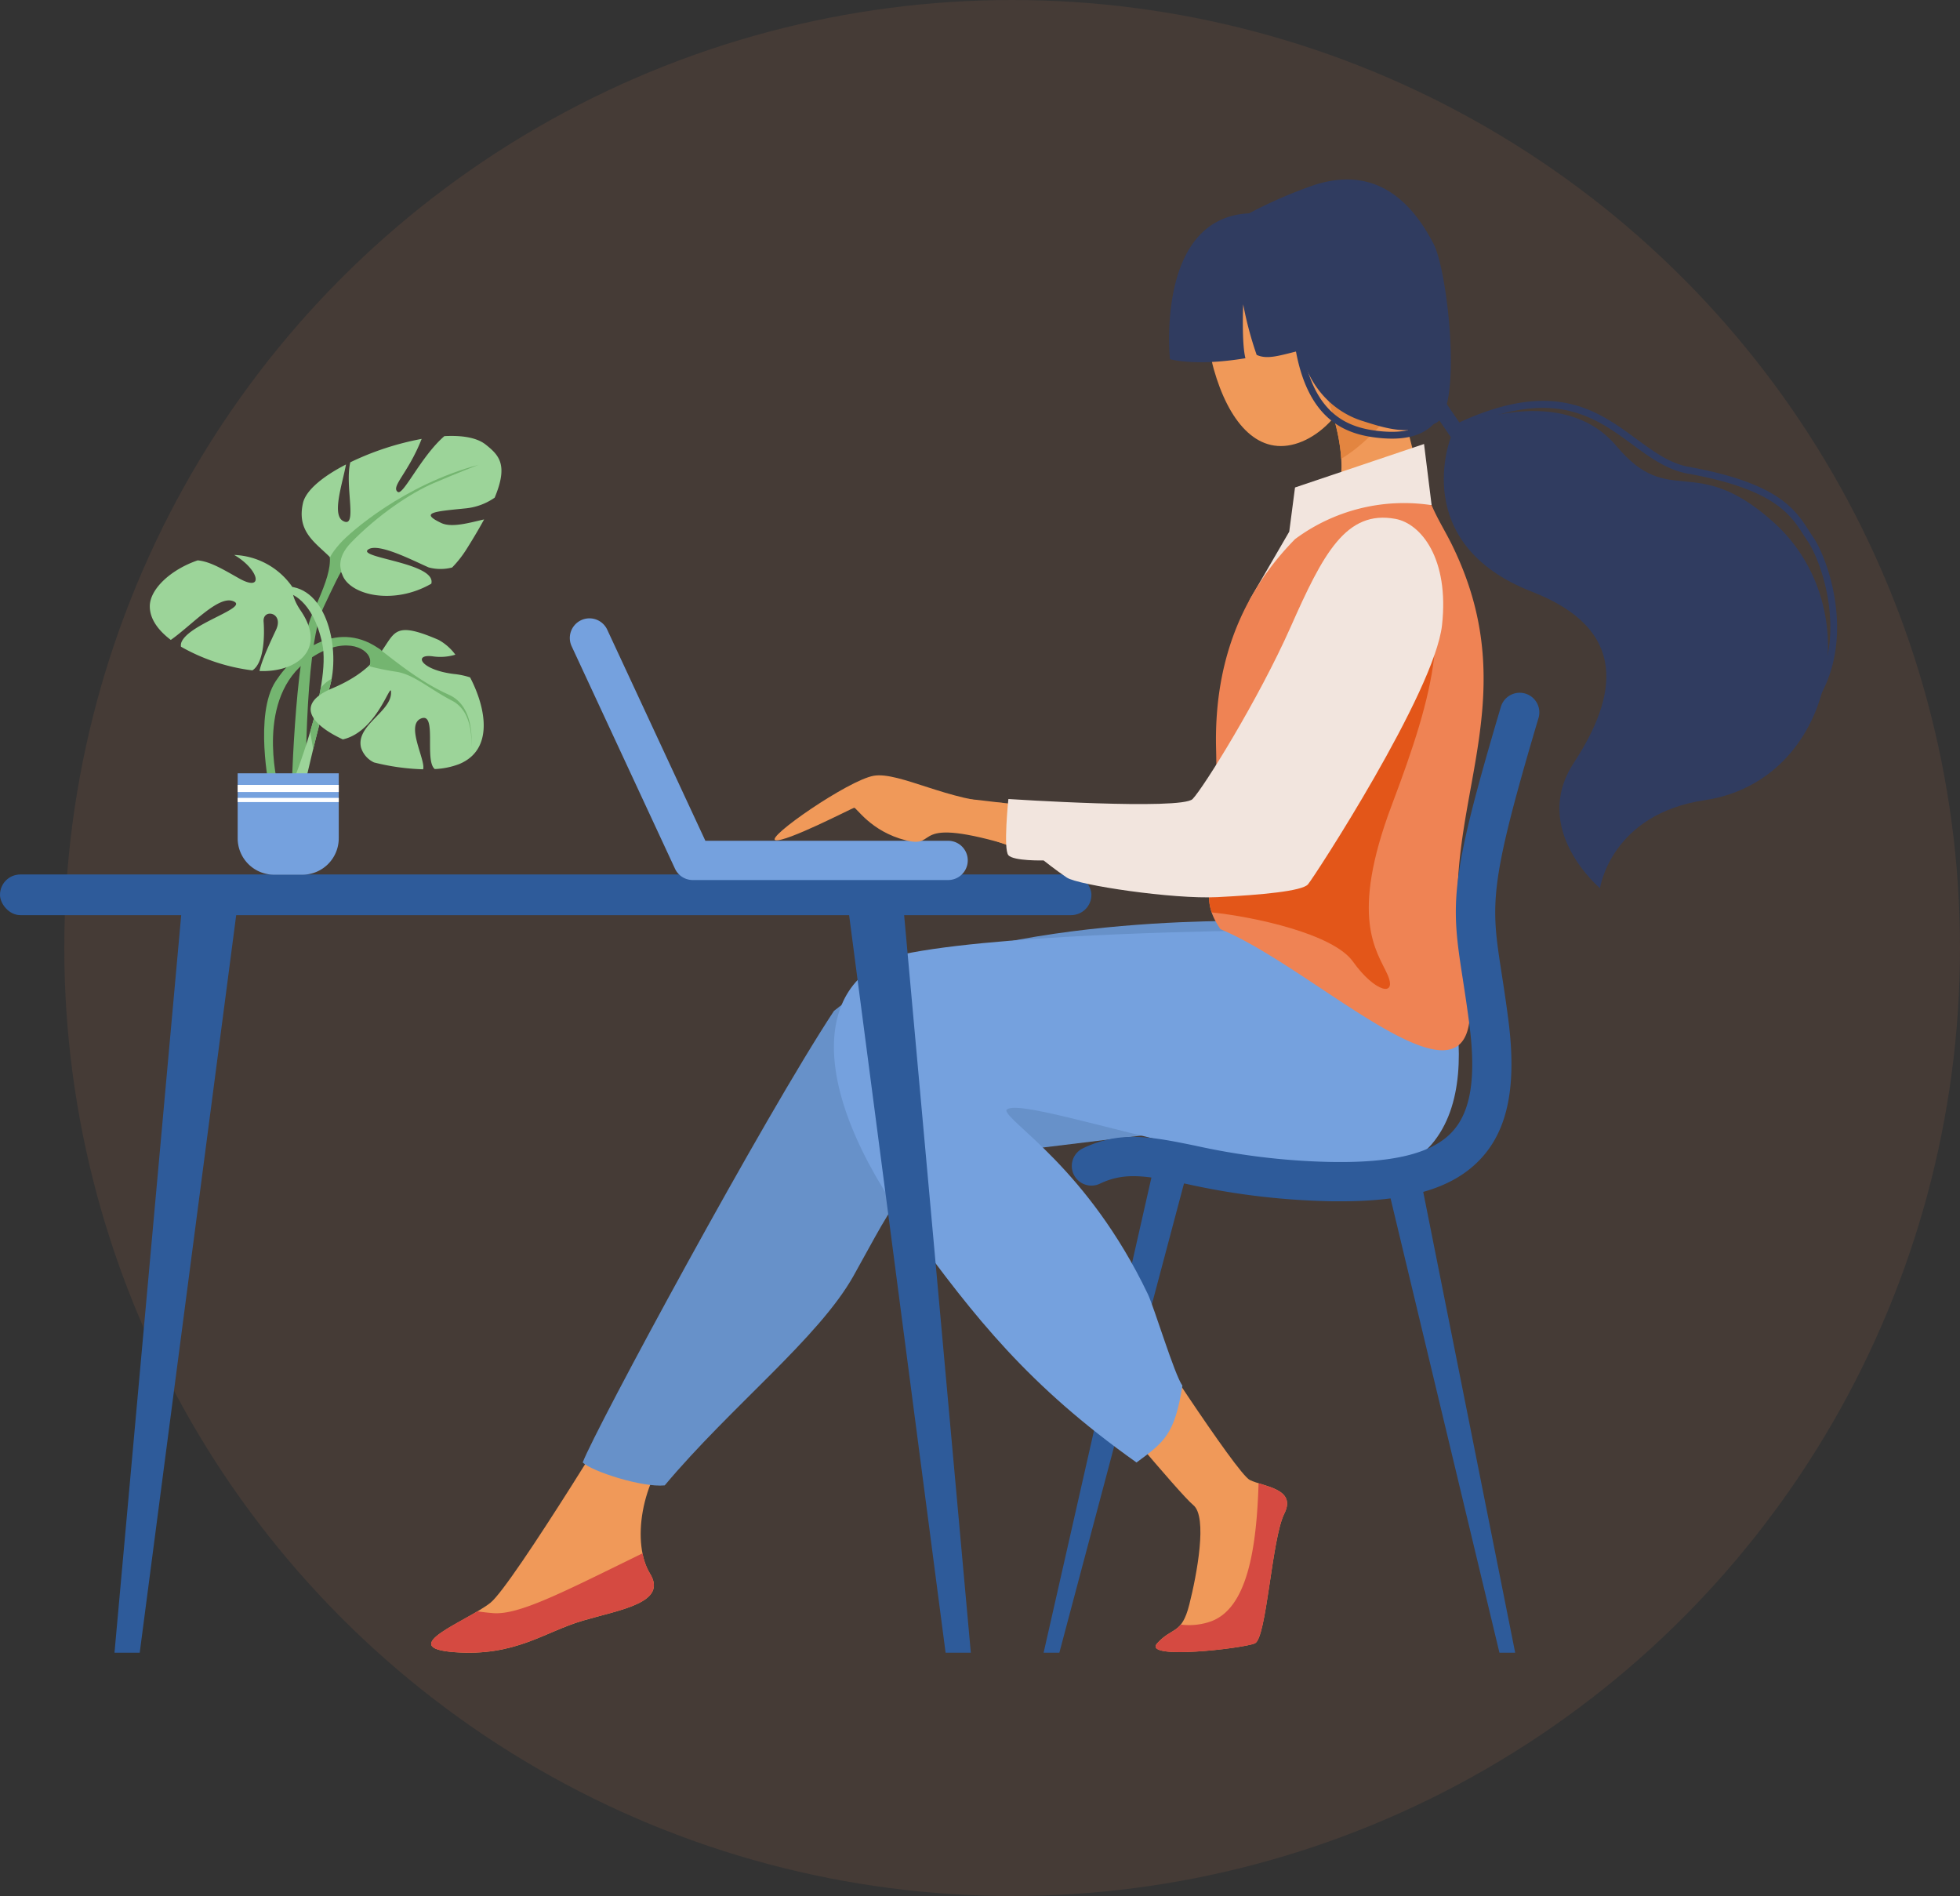 <svg xmlns="http://www.w3.org/2000/svg" width="414.6" height="401" viewBox="0 0 414.6 401">
  <rect x="0" y="0" width="414.6" height="401" fill="#333333" stroke="none"/>
  <g id="Group_119" data-name="Group 119" transform="translate(-575.4 -7147)">
    <circle id="Ellipse_27" data-name="Ellipse 27" cx="200.5" cy="200.5" r="200.5" transform="translate(589 7147)" fill="#ef8354" opacity="0.1"/>
    <g id="Group_106" data-name="Group 106" transform="translate(-95.59 -127.998)">
      <path id="Path_699" data-name="Path 699" d="M2422.976,794c3.061,10.791-4.416,21.914-12.653,24.251s-14.116-5-17.177-15.791,1.134-21.437,9.371-23.774S2419.913,783.2,2422.976,794Z" transform="translate(-1465.396 6550.652)" fill="#f09959"/>
      <path id="Path_708" data-name="Path 708" d="M2482.338,885.4c-5.987-14.181-7.458-30.11-7.458-30.11l-15.683,4.632s8.911,19.96.358,27.086a80.833,80.833,0,0,0-6.115,5.584A38.635,38.635,0,0,1,2482.338,885.4Z" transform="translate(-1508.514 6496.441)" fill="#f09959"/>
      <path id="Path_709" data-name="Path 709" d="M2489.048,861.036c-.929-.827-2.077-1.856-3.313-2.936l-12.8,3.784-.026.071c.3.706,3.558,8.3,3.995,15.619,3.81-2.31,7.985-6.082,12.751-12.669C2489.413,863.444,2489.208,862.142,2489.048,861.036Z" transform="translate(-1522.211 6494.465)" fill="#e38540"/>
      <path id="Path_716" data-name="Path 716" d="M2457.7,913.19l1.606,12.941s-14.143.842-21.182,4.8-17.425,15.414-17.425,15.414l8.488-14.61,1.222-9.347Z" transform="translate(-1485.483 6455.711)" fill="#f2e5de"/>
      <path id="Path_718" data-name="Path 718" d="M2380.541,731.678c-19.869.949-16.751,30.84-16.751,30.84s5.158,1.592,15.971-.19c-.83-3.208-.475-11.4-.475-11.4a74.821,74.821,0,0,0,2.85,10.693c2.287,1.047,4.874.119,9.268-.946,2.258,9.489,8.637,13.51,13,14.883,4.828,1.518,9.934,3.327,15.637.477s2.567-32-.464-37.859c-4.543-8.8-12.1-16.671-25.167-12.513A96.977,96.977,0,0,0,2380.541,731.678Z" transform="translate(-1445.323 6588.437)" fill="#303c60"/>
      <path id="Path_720" data-name="Path 720" d="M2645.913,944.874a.723.723,0,0,1-.634-1.07c6.82-12.484,1.257-27.608-1.545-31.706-.3-.433-.593-.89-.889-1.34-2.756-4.3-6.184-9.649-24.477-12.941-4.4-.795-7.97-3.413-11.746-6.186-7.8-5.726-16.642-12.215-35.851-3.375a.723.723,0,0,1-.593-1.314c19.98-9.193,29.188-2.438,37.31,3.526,3.639,2.669,7.073,5.192,11.15,5.931,18.91,3.4,22.537,9.05,25.433,13.587.3.454.57.89.855,1.3,2.936,4.294,8.774,20.138,1.621,33.212A.725.725,0,0,1,2645.913,944.874Z" transform="translate(-1590.375 6477.348)" fill="#303c60"/>
      <path id="Path_721" data-name="Path 721" d="M2472.23,842.237a28.758,28.758,0,0,1-4.219-.338c-6.951-1.044-16.277-4.994-17.007-27.175a.723.723,0,1,1,1.444-.048c.3,9.143,2.115,15.909,5.391,20.108,2.488,3.188,5.789,5,10.379,5.685,6.435.964,10.7-.225,12.674-3.532a.725.725,0,1,1,1.245.741C2480.326,840.713,2477,842.237,2472.23,842.237Z" transform="translate(-1506.799 6525.532)" fill="#303c60"/>
      <path id="Path_719" data-name="Path 719" d="M2537.22,863.319l8.122,11.862s-9,22.5,17.181,32.684c20.505,7.983,18.09,22.045,8.825,36.177s5.543,26.514,5.543,26.514,2.259-15.666,22.185-18.622c27.165-4.033,34.858-40.5,14.565-58.741-16.79-15.094-21.9-2.595-33.266-16.138s-32.822-4.395-32.822-4.395l-7.864-11.47Z" transform="translate(-1567.451 6492.292)" fill="#303c60"/>
      <g id="Group_105" data-name="Group 105" transform="translate(670.99 7381.42)">
        <path id="Path_698" data-name="Path 698" d="M1611.33,1398.717h5.338l20.766-158.737h-11.743Z" transform="translate(-1587.112 -1155.594)" fill="#2e5b9a"/>
        <rect id="Rectangle_81" data-name="Rectangle 81" width="230.87" height="8.603" rx="4.301" transform="translate(0 78.527)" fill="#2e5b9a"/>
        <path id="Path_700" data-name="Path 700" d="M2317.74,1536.71s21.111,32.788,23.964,34.212,9.979,1.779,7.3,7.117-3.742,26.375-6.227,27.441-23.877,3.559-20.671,0,5.18-1.779,6.8-8.2,3.893-18.53.862-21.027-21.57-24.93-21.57-24.93Z" transform="translate(-2077.334 -1364.332)" fill="#f09959"/>
        <path id="Path_701" data-name="Path 701" d="M1880.173,1584.19s-25.66,42.3-30.413,46.1-20.434,9.489-7.6,10.453,19.008-4.276,27.086-6.651,18.059-3.8,14.257-9.982-2.223-19.663,5.973-28.216S1880.173,1584.19,1880.173,1584.19Z" transform="translate(-1746.015 -1397.732)" fill="#f09959"/>
        <path id="Path_702" data-name="Path 702" d="M2087.173,1253.385s-63.525-1.66-88.71,19.008c-14.731,22.335-50.369,88.235-53.142,95.485,1.9,1.9,12.594,5.338,17.348,4.858,14.017-16.716,32.548-31.167,39.917-44.28,9.08-16.155,11.879-24.236,26.611-25.662s48-6.177,57.977-6.177S2087.173,1253.385,2087.173,1253.385Z" transform="translate(-1822.061 -1165)" fill="#6791c9"/>
        <path id="Path_703" data-name="Path 703" d="M2545.947,1538.945h-3.33l-23.877-99.625h7.324Z" transform="translate(-2225.44 -1295.821)" fill="#2e5b9a"/>
        <path id="Path_704" data-name="Path 704" d="M2274.11,1530.588h3.33l27.4-103.148h-7.325Z" transform="translate(-2053.353 -1287.464)" fill="#2e5b9a"/>
        <path id="Path_705" data-name="Path 705" d="M2249.421,1238.79l-36.931,6.376s-49.079.45-71.513,4.629c-20.411,3.8-23.427,26.984,0,58.924,13.3,18.143,24.551,32.62,47.55,48.929,5.85-4.294,8.09-5.931,9.706-16.256-1.664-2.283-5.972-16.568-7.31-19.364-12.724-26.593-29.7-36.264-29.949-38.882,2.851-4.632,75.525,24.15,89.972,7.221C2264.751,1274.2,2249.421,1238.79,2249.421,1238.79Z" transform="translate(-1948.12 -1154.756)" fill="#75a1de"/>
        <path id="Path_706" data-name="Path 706" d="M2439.1,955.831a38.638,38.638,0,0,0-28.9,7.191c-8.095,8.252-17.255,21.861-16.694,44.312.711,28.512-4.414,30.342.933,38.182,22.3,9.193,60.428,48.765,51.45,6.358-6.5-30.709,14.26-53.6-2.489-87.662C2442.04,961.439,2440.334,958.749,2439.1,955.831Z" transform="translate(-2136.268 -955.41)" fill="#ef8354"/>
        <path id="Path_707" data-name="Path 707" d="M2393.506,1034.953c-.432,14.865-2.533,19.242-.927,23.9,9.089.928,25.716,4.564,29.869,10.379,4.745,6.652,9.508,7.6,7.29,2.692s-8.08-11.879.949-35.8,13.306-40.077,4.449-56.71Z" transform="translate(-2136.272 -972.299)" fill="#e35619"/>
        <path id="Path_710" data-name="Path 710" d="M2287.746,970.8c-16.152,5.635-14.361,22.661-29.224,47.743-7.709,12.988-14.827,12.793-14.827,12.793a343.9,343.9,0,0,1-39.861-2.524c-13.667-1.669-14.53,2.4-5.041,5.794,19.165,6.853,39.057,14.234,55.094,12.455s43.468-42.7,44.881-53.353C2300.726,978.985,2295.881,967.957,2287.746,970.8Z" transform="translate(-1995.935 -965.92)" fill="#f09959"/>
        <path id="Path_711" data-name="Path 711" d="M2350.98,1198.022c-1.005,0-2.031,0-3.087-.039a153.22,153.22,0,0,1-29.322-3.609c-8.406-1.708-13.048-2.648-18.426-.074a4.151,4.151,0,1,1-3.579-7.491c7.9-3.774,14.51-2.431,23.658-.571a146.128,146.128,0,0,0,27.874,3.445c13.914.347,22.4-1.717,26.688-6.485,3.833-4.249,4.953-11.387,3.53-22.462-.487-3.793-.976-6.945-1.406-9.726-1.213-7.85-2.016-13.048-1.022-21.054.921-7.444,3.385-17.356,9.1-36.584a4.153,4.153,0,0,1,7.959,2.372c-10.64,35.828-10.1,39.315-7.83,54,.439,2.832.935,6.041,1.436,9.937,1.756,13.658-.021,22.9-5.6,29.082C2375.219,1195.125,2365.9,1198.022,2350.98,1198.022Z" transform="translate(-2067.486 -1050.372)" fill="#2e5b9a"/>
        <path id="Path_712" data-name="Path 712" d="M1881.932,1704.4c-17.028,8.327-26.194,13.1-31.653,12.645-1.286-.107-2.354-.237-3.262-.38-6.073,3.591-15.767,7.832-4.86,8.638,12.832.952,19.008-4.276,27.086-6.651s18.059-3.8,14.257-9.982A12.915,12.915,0,0,1,1881.932,1704.4Z" transform="translate(-1746.015 -1482.295)" fill="#d54a41"/>
        <path id="Path_713" data-name="Path 713" d="M2375.778,1654.431c-.419,13.481-2.272,26.839-10.516,29.357a13.845,13.845,0,0,1-5.93.531c-1.3,1.6-2.88,1.622-5.006,3.979-3.207,3.559,18.177,1.071,20.671,0s3.559-22.1,6.228-27.441C2383.422,1656.47,2379,1655.448,2375.778,1654.431Z" transform="translate(-2109.551 -1447.143)" fill="#d54a41"/>
        <path id="Path_714" data-name="Path 714" d="M2016.235,1092.886h-54.091a4.15,4.15,0,0,1-3.766-2.4l-21.858-47.045a4.151,4.151,0,0,1,7.53-3.5l20.757,44.644h51.444a4.151,4.151,0,0,1,0,8.3Z" transform="translate(-1815.599 -1013.182)" fill="#75a1de"/>
        <path id="Path_715" data-name="Path 715" d="M2130.313,1155.329c-10.932-.157-21.772-6.672-27.157-5.723s-22.968,13.148-20.758,13.623,16.155-6.749,16.631-6.859,3.487,5,10.929,6.883.054-5.581,23.13,1.391C2148.1,1169.175,2130.313,1155.329,2130.313,1155.329Z" transform="translate(-1918.356 -1091.951)" fill="#f09959"/>
        <path id="Path_717" data-name="Path 717" d="M2329.711,966c-10.5-1.969-15.364,7.446-22.175,22.81s-18.439,34.028-20.758,36.433-38.968,0-38.968,0-1.108,10.614,0,11.883,7.447,1.106,7.447,1.106,2.536,2.026,4.91,3.626,22.493,4.612,31.839,4.137,17.9-1.266,19.166-2.693,26.792-40.712,28.362-54.809S2335.073,967,2329.711,966Z" transform="translate(-2034.505 -962.674)" fill="#f2e5de"/>
        <path id="Path_722" data-name="Path 722" d="M2160.255,1398.717h-5.337L2134.15,1239.98H2145.9Z" transform="translate(-1954.896 -1155.594)" fill="#2e5b9a"/>
      </g>
    </g>
    <g id="Group_104" data-name="Group 104" transform="translate(607.087 7239.2)">
      <path id="Path_723" data-name="Path 723" d="M2853.273,1323.43c5.032,4.6,2.844,9.191-.876,17.727s-4.377,40.047-4.377,40.047l3.071-.438s-.437-32.388,3.717-41.141,5.909-13.131,9.629-10.286S2853.273,1323.43,2853.273,1323.43Z" transform="translate(-2818.111 -1303.275)" fill="#74b570"/>
      <path id="Path_724" data-name="Path 724" d="M2862,1212.919c.611-2.723,4.24-5.671,9.1-8.17-.723,4.016-3.035,10.584-.647,11.932,3.232,1.816.323-7.354,1.562-12.394a60,60,0,0,1,15.092-4.95.15.15,0,0,1-.02.055c-2.845,7.222-6.565,10.067-5.034,11.161,1.153.824,4.906-7.518,9.857-11.8,3.717-.2,6.869.306,8.727,1.778,2.878,2.279,4.81,4.3,1.915,11.238a12.991,12.991,0,0,1-6.285,2.279c-6.565.656-9.628.876-5.033,3.071,2.25,1.072,6.021-.061,9.081-.75-.992,1.828-2.212,3.9-3.694,6.254a23.2,23.2,0,0,1-3.071,3.914,9.707,9.707,0,0,1-4.937-.008c-3.07-1.314-10.942-5.472-12.912-3.717-1.927,1.715,14.592,2.8,13.446,7.154-8.006,4.612-17.168,2.424-18.787-1.818C2868.185,1222.455,2860.152,1221.117,2862,1212.919Z" transform="translate(-2829.6 -1198.713)" fill="#9cd499"/>
      <path id="Path_725" data-name="Path 725" d="M2837.328,1464.628c-8.755-6.566-17.727-.438-22.322,6.565s-1.313,22.759-1.313,22.759,1.749,0,1.749-.656-4.814-18.6,6.567-26.7c7.119-5.065,12.254-2.626,12.911-.218s-2.844,6.788-2.844,6.788Z" transform="translate(-2788.381 -1419.305)" fill="#74b570"/>
      <path id="Path_726" data-name="Path 726" d="M2839.242,1395.65c8.752,0,11.6,13.575,9.19,21.447s-5.691,22.54-5.691,22.54l-2.187-2.188s8.316-20.571,6.346-29.762-6.788-10.725-7.658-10.725S2839.242,1395.65,2839.242,1395.65Z" transform="translate(-2810.427 -1363.823)" fill="#9cd499"/>
      <path id="Path_727" data-name="Path 727" d="M2875.236,1518.669a6.359,6.359,0,0,1,2.3-1.939,17.663,17.663,0,0,1-.455,1.876c-1.1,3.589-2.376,8.587-3.443,12.964-.1-.561-.246-1.425-.485-2.757-.055-.324-.1-.658-.128-1.02A84.414,84.414,0,0,0,2875.236,1518.669Z" transform="translate(-2839.079 -1465.335)" fill="#74b570"/>
      <path id="Path_728" data-name="Path 728" d="M2878.012,1465.126c16.631-7,7.869-16.614,22.531-10.267a10.945,10.945,0,0,1,3.555,3.129,10.916,10.916,0,0,1-4.644.373c-4.378-.656-2.846,2.844,4.376,3.717a16.216,16.216,0,0,1,3.384.715c3.441,6.608,4.99,15.3-2.29,18.325a16.487,16.487,0,0,1-5.182,1.063c-2.248-1.778.548-12.121-2.909-10.692-3.326,1.369,1.043,8.858.442,10.744a48.033,48.033,0,0,1-10.389-1.454,5.171,5.171,0,0,1-2.748-3.162c-1.094-4.594,6.126-7.434,6.346-11.379.2-3.621-2.647,7.968-10.193,9.672C2873.46,1472.724,2870.237,1468.4,2878.012,1465.126Z" transform="translate(-2839.461 -1411.726)" fill="#9cd499"/>
      <path id="Path_729" data-name="Path 729" d="M2689.65,1370.3c1.75-3.717-2.846-4.595-2.627-1.75.2,2.521.216,8.649-2.37,10.317a40.736,40.736,0,0,1-15.111-5.01,1.848,1.848,0,0,1,.193-1.141c1.97-3.94,14.662-7.222,10.723-8.535-3.137-1.046-8.633,5.126-13.063,8.243-2.661-2.019-4.444-4.425-4.444-7.111,0-3.637,4.418-7.757,10.131-9.719,2.571.26,4.958,1.666,8.689,3.78,5.511,3.123,4.236-1.926-.969-4.922a15.668,15.668,0,0,1,12.282,6.746s-.314,1.962,1.765,5c5.666,8.281-.874,13.116-8.692,12.8C2686.6,1376.8,2688.44,1372.87,2689.65,1370.3Z" transform="translate(-2662.951 -1329.281)" fill="#9cd499"/>
      <path id="Path_730" data-name="Path 730" d="M2952.409,1476.57c4.279,3.307,9.033,7.174,14.868,9.8s4.669,11.185,4.669,11.185.876-7.392-3.989-9.922-8.073-5.543-11.768-6.128a53.915,53.915,0,0,1-5.739-1.167s1.166-2.334.484-3.209S2952.409,1476.57,2952.409,1476.57Z" transform="translate(-2903.988 -1431.62)" fill="#74b570"/>
      <path id="Path_731" data-name="Path 731" d="M2930.117,1236.56c-15.66,4.183-27.138,14.2-29.277,16.633s-2.14,3.113-2.14,3.113l1.653,3.113.778-.388s-1.264-2.627,2.042-6.031c5.7-5.871,12.647-10.5,17.412-12.547S2930.117,1236.56,2930.117,1236.56Z" transform="translate(-2860.601 -1230.444)" fill="#74b570"/>
      <path id="Path_732" data-name="Path 732" d="M7.7,0h5.98a7.7,7.7,0,0,1,7.7,7.7V21.45H0V7.7A7.7,7.7,0,0,1,7.7,0Z" transform="translate(39.968 92.8) rotate(180)" fill="#75a1de"/>
      <rect id="Rectangle_82" data-name="Rectangle 82" width="21.389" height="1.506" transform="translate(18.587 73.807)" fill="#fff"/>
      <rect id="Rectangle_83" data-name="Rectangle 83" width="21.389" height="0.886" transform="translate(18.587 76.553)" fill="#fff"/>
    </g>
  </g>
</svg>
